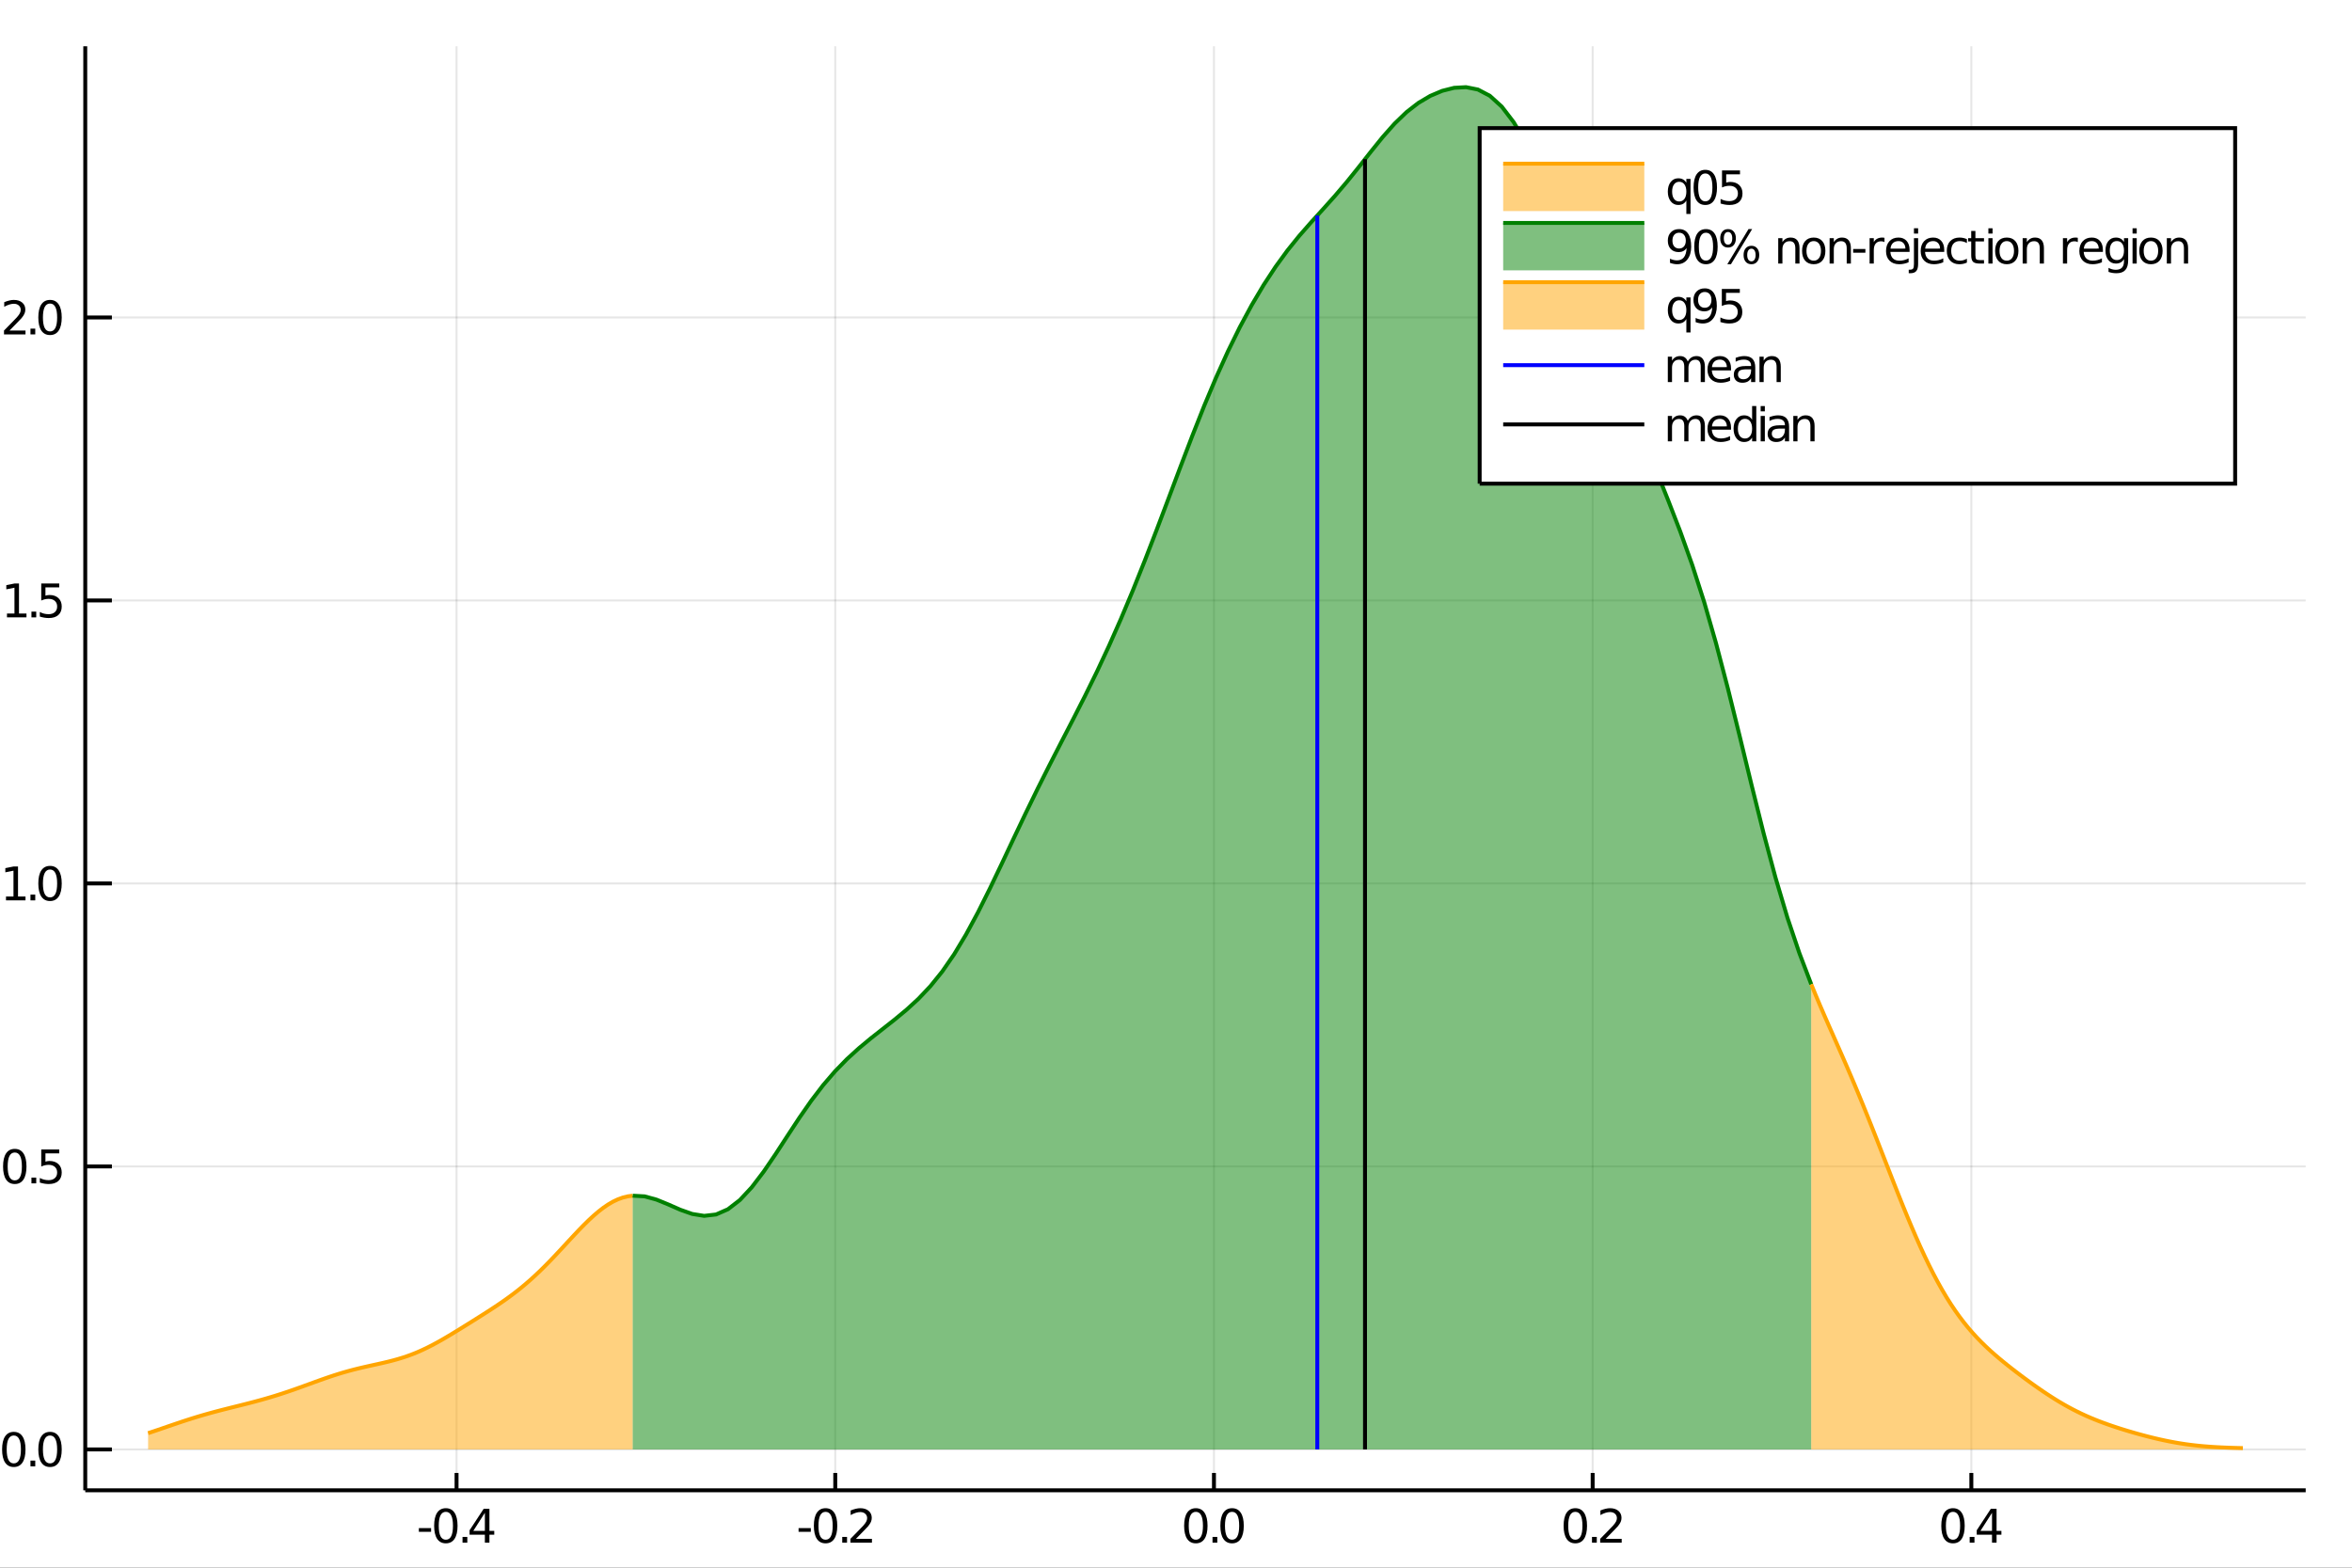 <?xml version="1.0" encoding="utf-8"?>
<svg xmlns="http://www.w3.org/2000/svg" xmlns:xlink="http://www.w3.org/1999/xlink" width="600" height="400" viewBox="0 0 2400 1600">
<rect x="0" y="0" width="2400" height="1600" fill="#333333" stroke="none"/>
<defs>
  <clipPath id="clip140">
    <rect x="0" y="0" width="2400" height="1600"/>
  </clipPath>
</defs>
<path clip-path="url(#clip140)" d="
M0 1600 L2400 1600 L2400 0 L0 0  Z
  " fill="#ffffff" fill-rule="evenodd" fill-opacity="1"/>
<defs>
  <clipPath id="clip141">
    <rect x="480" y="0" width="1681" height="1600"/>
  </clipPath>
</defs>
<path clip-path="url(#clip140)" d="
M86.992 1521.01 L2352.76 1521.01 L2352.76 47.244 L86.992 47.244  Z
  " fill="#ffffff" fill-rule="evenodd" fill-opacity="1"/>
<defs>
  <clipPath id="clip142">
    <rect x="86" y="47" width="2267" height="1475"/>
  </clipPath>
</defs>
<polyline clip-path="url(#clip142)" style="stroke:#000000; stroke-width:2; stroke-opacity:0.1; fill:none" points="
  465.874,1521.01 465.874,47.244 
  "/>
<polyline clip-path="url(#clip142)" style="stroke:#000000; stroke-width:2; stroke-opacity:0.1; fill:none" points="
  852.301,1521.01 852.301,47.244 
  "/>
<polyline clip-path="url(#clip142)" style="stroke:#000000; stroke-width:2; stroke-opacity:0.1; fill:none" points="
  1238.73,1521.01 1238.73,47.244 
  "/>
<polyline clip-path="url(#clip142)" style="stroke:#000000; stroke-width:2; stroke-opacity:0.1; fill:none" points="
  1625.16,1521.01 1625.16,47.244 
  "/>
<polyline clip-path="url(#clip142)" style="stroke:#000000; stroke-width:2; stroke-opacity:0.1; fill:none" points="
  2011.58,1521.01 2011.58,47.244 
  "/>
<polyline clip-path="url(#clip142)" style="stroke:#000000; stroke-width:2; stroke-opacity:0.1; fill:none" points="
  86.992,1479.3 2352.76,1479.3 
  "/>
<polyline clip-path="url(#clip142)" style="stroke:#000000; stroke-width:2; stroke-opacity:0.1; fill:none" points="
  86.992,1190.47 2352.76,1190.47 
  "/>
<polyline clip-path="url(#clip142)" style="stroke:#000000; stroke-width:2; stroke-opacity:0.1; fill:none" points="
  86.992,901.651 2352.76,901.651 
  "/>
<polyline clip-path="url(#clip142)" style="stroke:#000000; stroke-width:2; stroke-opacity:0.1; fill:none" points="
  86.992,612.828 2352.76,612.828 
  "/>
<polyline clip-path="url(#clip142)" style="stroke:#000000; stroke-width:2; stroke-opacity:0.1; fill:none" points="
  86.992,324.005 2352.76,324.005 
  "/>
<polyline clip-path="url(#clip140)" style="stroke:#000000; stroke-width:4; stroke-opacity:1; fill:none" points="
  86.992,1521.01 2352.76,1521.01 
  "/>
<polyline clip-path="url(#clip140)" style="stroke:#000000; stroke-width:4; stroke-opacity:1; fill:none" points="
  86.992,1521.01 86.992,47.244 
  "/>
<polyline clip-path="url(#clip140)" style="stroke:#000000; stroke-width:4; stroke-opacity:1; fill:none" points="
  465.874,1521.01 465.874,1503.32 
  "/>
<polyline clip-path="url(#clip140)" style="stroke:#000000; stroke-width:4; stroke-opacity:1; fill:none" points="
  852.301,1521.01 852.301,1503.32 
  "/>
<polyline clip-path="url(#clip140)" style="stroke:#000000; stroke-width:4; stroke-opacity:1; fill:none" points="
  1238.73,1521.01 1238.73,1503.32 
  "/>
<polyline clip-path="url(#clip140)" style="stroke:#000000; stroke-width:4; stroke-opacity:1; fill:none" points="
  1625.16,1521.01 1625.16,1503.32 
  "/>
<polyline clip-path="url(#clip140)" style="stroke:#000000; stroke-width:4; stroke-opacity:1; fill:none" points="
  2011.58,1521.01 2011.58,1503.32 
  "/>
<polyline clip-path="url(#clip140)" style="stroke:#000000; stroke-width:4; stroke-opacity:1; fill:none" points="
  86.992,1479.3 114.181,1479.3 
  "/>
<polyline clip-path="url(#clip140)" style="stroke:#000000; stroke-width:4; stroke-opacity:1; fill:none" points="
  86.992,1190.47 114.181,1190.47 
  "/>
<polyline clip-path="url(#clip140)" style="stroke:#000000; stroke-width:4; stroke-opacity:1; fill:none" points="
  86.992,901.651 114.181,901.651 
  "/>
<polyline clip-path="url(#clip140)" style="stroke:#000000; stroke-width:4; stroke-opacity:1; fill:none" points="
  86.992,612.828 114.181,612.828 
  "/>
<polyline clip-path="url(#clip140)" style="stroke:#000000; stroke-width:4; stroke-opacity:1; fill:none" points="
  86.992,324.005 114.181,324.005 
  "/>
<path clip-path="url(#clip140)" d="M 0 0 M427.402 1559.6 L439.878 1559.6 L439.878 1563.39 L427.402 1563.39 L427.402 1559.6 Z" fill="#000000" fill-rule="evenodd" fill-opacity="1" /><path clip-path="url(#clip140)" d="M 0 0 M454.948 1543 Q451.337 1543 449.508 1546.56 Q447.703 1550.11 447.703 1557.23 Q447.703 1564.34 449.508 1567.91 Q451.337 1571.45 454.948 1571.45 Q458.582 1571.45 460.388 1567.91 Q462.216 1564.34 462.216 1557.23 Q462.216 1550.11 460.388 1546.56 Q458.582 1543 454.948 1543 M454.948 1539.29 Q460.758 1539.29 463.814 1543.9 Q466.892 1548.48 466.892 1557.23 Q466.892 1565.96 463.814 1570.57 Q460.758 1575.15 454.948 1575.15 Q449.138 1575.15 446.059 1570.57 Q443.003 1565.96 443.003 1557.23 Q443.003 1548.48 446.059 1543.9 Q449.138 1539.29 454.948 1539.29 Z" fill="#000000" fill-rule="evenodd" fill-opacity="1" /><path clip-path="url(#clip140)" d="M 0 0 M471.962 1568.6 L476.846 1568.6 L476.846 1574.48 L471.962 1574.48 L471.962 1568.6 Z" fill="#000000" fill-rule="evenodd" fill-opacity="1" /><path clip-path="url(#clip140)" d="M 0 0 M494.762 1543.99 L482.957 1562.44 L494.762 1562.44 L494.762 1543.99 M493.536 1539.92 L499.415 1539.92 L499.415 1562.44 L504.346 1562.44 L504.346 1566.33 L499.415 1566.33 L499.415 1574.48 L494.762 1574.48 L494.762 1566.33 L479.161 1566.33 L479.161 1561.82 L493.536 1539.92 Z" fill="#000000" fill-rule="evenodd" fill-opacity="1" /><path clip-path="url(#clip140)" d="M 0 0 M814.871 1559.6 L827.348 1559.6 L827.348 1563.39 L814.871 1563.39 L814.871 1559.6 Z" fill="#000000" fill-rule="evenodd" fill-opacity="1" /><path clip-path="url(#clip140)" d="M 0 0 M842.417 1543 Q838.806 1543 836.977 1546.56 Q835.172 1550.11 835.172 1557.23 Q835.172 1564.34 836.977 1567.91 Q838.806 1571.45 842.417 1571.45 Q846.051 1571.45 847.857 1567.91 Q849.685 1564.34 849.685 1557.23 Q849.685 1550.11 847.857 1546.56 Q846.051 1543 842.417 1543 M842.417 1539.29 Q848.227 1539.29 851.283 1543.9 Q854.361 1548.48 854.361 1557.23 Q854.361 1565.96 851.283 1570.57 Q848.227 1575.15 842.417 1575.15 Q836.607 1575.15 833.528 1570.57 Q830.473 1565.96 830.473 1557.23 Q830.473 1548.48 833.528 1543.9 Q836.607 1539.29 842.417 1539.29 Z" fill="#000000" fill-rule="evenodd" fill-opacity="1" /><path clip-path="url(#clip140)" d="M 0 0 M859.431 1568.6 L864.315 1568.6 L864.315 1574.48 L859.431 1574.48 L859.431 1568.6 Z" fill="#000000" fill-rule="evenodd" fill-opacity="1" /><path clip-path="url(#clip140)" d="M 0 0 M873.412 1570.54 L889.731 1570.54 L889.731 1574.48 L867.787 1574.48 L867.787 1570.54 Q870.449 1567.79 875.032 1563.16 Q879.639 1558.51 880.819 1557.17 Q883.065 1554.64 883.944 1552.91 Q884.847 1551.15 884.847 1549.46 Q884.847 1546.7 882.903 1544.97 Q880.982 1543.23 877.88 1543.23 Q875.681 1543.23 873.227 1543.99 Q870.796 1544.76 868.019 1546.31 L868.019 1541.59 Q870.843 1540.45 873.296 1539.87 Q875.75 1539.29 877.787 1539.29 Q883.157 1539.29 886.352 1541.98 Q889.546 1544.67 889.546 1549.16 Q889.546 1551.29 888.736 1553.21 Q887.949 1555.1 885.843 1557.7 Q885.264 1558.37 882.162 1561.59 Q879.06 1564.78 873.412 1570.54 Z" fill="#000000" fill-rule="evenodd" fill-opacity="1" /><path clip-path="url(#clip140)" d="M 0 0 M1220.24 1543 Q1216.63 1543 1214.81 1546.56 Q1213 1550.11 1213 1557.23 Q1213 1564.34 1214.81 1567.91 Q1216.63 1571.45 1220.24 1571.45 Q1223.88 1571.45 1225.68 1567.91 Q1227.51 1564.34 1227.51 1557.23 Q1227.51 1550.11 1225.68 1546.56 Q1223.88 1543 1220.24 1543 M1220.24 1539.29 Q1226.05 1539.29 1229.11 1543.9 Q1232.19 1548.48 1232.19 1557.23 Q1232.19 1565.96 1229.11 1570.57 Q1226.05 1575.15 1220.24 1575.15 Q1214.43 1575.15 1211.36 1570.57 Q1208.3 1565.96 1208.3 1557.23 Q1208.3 1548.48 1211.36 1543.9 Q1214.43 1539.29 1220.24 1539.29 Z" fill="#000000" fill-rule="evenodd" fill-opacity="1" /><path clip-path="url(#clip140)" d="M 0 0 M1237.26 1568.6 L1242.14 1568.6 L1242.14 1574.48 L1237.26 1574.48 L1237.26 1568.6 Z" fill="#000000" fill-rule="evenodd" fill-opacity="1" /><path clip-path="url(#clip140)" d="M 0 0 M1257.21 1543 Q1253.6 1543 1251.77 1546.56 Q1249.97 1550.11 1249.97 1557.23 Q1249.97 1564.34 1251.77 1567.91 Q1253.6 1571.45 1257.21 1571.45 Q1260.85 1571.45 1262.65 1567.91 Q1264.48 1564.34 1264.48 1557.23 Q1264.48 1550.11 1262.65 1546.56 Q1260.85 1543 1257.21 1543 M1257.21 1539.29 Q1263.02 1539.29 1266.08 1543.9 Q1269.16 1548.48 1269.16 1557.23 Q1269.16 1565.96 1266.08 1570.57 Q1263.02 1575.15 1257.21 1575.15 Q1251.4 1575.15 1248.32 1570.57 Q1245.27 1565.96 1245.27 1557.23 Q1245.27 1548.48 1248.32 1543.9 Q1251.4 1539.29 1257.21 1539.29 Z" fill="#000000" fill-rule="evenodd" fill-opacity="1" /><path clip-path="url(#clip140)" d="M 0 0 M1607.47 1543 Q1603.86 1543 1602.03 1546.56 Q1600.23 1550.11 1600.23 1557.23 Q1600.23 1564.34 1602.03 1567.91 Q1603.86 1571.45 1607.47 1571.45 Q1611.11 1571.45 1612.91 1567.91 Q1614.74 1564.34 1614.74 1557.23 Q1614.74 1550.11 1612.91 1546.56 Q1611.11 1543 1607.47 1543 M1607.47 1539.29 Q1613.28 1539.29 1616.34 1543.9 Q1619.42 1548.48 1619.42 1557.23 Q1619.42 1565.96 1616.34 1570.57 Q1613.28 1575.15 1607.47 1575.15 Q1601.66 1575.15 1598.58 1570.57 Q1595.53 1565.96 1595.53 1557.23 Q1595.53 1548.48 1598.58 1543.9 Q1601.66 1539.29 1607.47 1539.29 Z" fill="#000000" fill-rule="evenodd" fill-opacity="1" /><path clip-path="url(#clip140)" d="M 0 0 M1624.48 1568.6 L1629.37 1568.6 L1629.37 1574.48 L1624.48 1574.48 L1624.48 1568.6 Z" fill="#000000" fill-rule="evenodd" fill-opacity="1" /><path clip-path="url(#clip140)" d="M 0 0 M1638.47 1570.54 L1654.79 1570.54 L1654.79 1574.48 L1632.84 1574.48 L1632.84 1570.54 Q1635.5 1567.79 1640.09 1563.16 Q1644.69 1558.51 1645.87 1557.17 Q1648.12 1554.64 1649 1552.91 Q1649.9 1551.15 1649.9 1549.46 Q1649.9 1546.7 1647.96 1544.97 Q1646.04 1543.23 1642.93 1543.23 Q1640.73 1543.23 1638.28 1543.99 Q1635.85 1544.76 1633.07 1546.31 L1633.07 1541.59 Q1635.9 1540.45 1638.35 1539.87 Q1640.8 1539.29 1642.84 1539.29 Q1648.21 1539.29 1651.41 1541.98 Q1654.6 1544.67 1654.6 1549.16 Q1654.6 1551.29 1653.79 1553.21 Q1653 1555.1 1650.9 1557.7 Q1650.32 1558.37 1647.22 1561.59 Q1644.11 1564.78 1638.47 1570.54 Z" fill="#000000" fill-rule="evenodd" fill-opacity="1" /><path clip-path="url(#clip140)" d="M 0 0 M1992.86 1543 Q1989.25 1543 1987.42 1546.56 Q1985.61 1550.11 1985.61 1557.23 Q1985.61 1564.34 1987.42 1567.91 Q1989.25 1571.45 1992.86 1571.45 Q1996.49 1571.45 1998.3 1567.91 Q2000.13 1564.34 2000.13 1557.23 Q2000.13 1550.11 1998.3 1546.56 Q1996.49 1543 1992.86 1543 M1992.86 1539.29 Q1998.67 1539.29 2001.72 1543.9 Q2004.8 1548.48 2004.8 1557.23 Q2004.8 1565.96 2001.72 1570.57 Q1998.67 1575.15 1992.86 1575.15 Q1987.05 1575.15 1983.97 1570.57 Q1980.91 1565.96 1980.91 1557.23 Q1980.91 1548.48 1983.97 1543.9 Q1987.05 1539.29 1992.86 1539.29 Z" fill="#000000" fill-rule="evenodd" fill-opacity="1" /><path clip-path="url(#clip140)" d="M 0 0 M2009.87 1568.6 L2014.75 1568.6 L2014.75 1574.48 L2009.87 1574.48 L2009.87 1568.6 Z" fill="#000000" fill-rule="evenodd" fill-opacity="1" /><path clip-path="url(#clip140)" d="M 0 0 M2032.67 1543.99 L2020.87 1562.44 L2032.67 1562.44 L2032.67 1543.99 M2031.44 1539.92 L2037.32 1539.92 L2037.32 1562.44 L2042.25 1562.44 L2042.25 1566.33 L2037.32 1566.33 L2037.32 1574.48 L2032.67 1574.48 L2032.67 1566.33 L2017.07 1566.33 L2017.07 1561.82 L2031.44 1539.92 Z" fill="#000000" fill-rule="evenodd" fill-opacity="1" /><path clip-path="url(#clip140)" d="M 0 0 M14.08 1465.1 Q10.469 1465.1 8.641 1468.66 Q6.835 1472.2 6.835 1479.33 Q6.835 1486.44 8.641 1490 Q10.469 1493.55 14.08 1493.55 Q17.715 1493.55 19.52 1490 Q21.349 1486.44 21.349 1479.33 Q21.349 1472.2 19.52 1468.66 Q17.715 1465.1 14.08 1465.1 M14.08 1461.39 Q19.89 1461.39 22.946 1466 Q26.025 1470.58 26.025 1479.33 Q26.025 1488.06 22.946 1492.67 Q19.89 1497.25 14.08 1497.25 Q8.27 1497.25 5.192 1492.67 Q2.136 1488.06 2.136 1479.33 Q2.136 1470.58 5.192 1466 Q8.27 1461.39 14.08 1461.39 Z" fill="#000000" fill-rule="evenodd" fill-opacity="1" /><path clip-path="url(#clip140)" d="M 0 0 M31.094 1490.7 L35.978 1490.7 L35.978 1496.58 L31.094 1496.58 L31.094 1490.7 Z" fill="#000000" fill-rule="evenodd" fill-opacity="1" /><path clip-path="url(#clip140)" d="M 0 0 M51.048 1465.1 Q47.437 1465.1 45.608 1468.66 Q43.802 1472.2 43.802 1479.33 Q43.802 1486.44 45.608 1490 Q47.437 1493.55 51.048 1493.55 Q54.682 1493.55 56.487 1490 Q58.316 1486.44 58.316 1479.33 Q58.316 1472.2 56.487 1468.66 Q54.682 1465.1 51.048 1465.1 M51.048 1461.39 Q56.858 1461.39 59.913 1466 Q62.992 1470.58 62.992 1479.33 Q62.992 1488.06 59.913 1492.67 Q56.858 1497.25 51.048 1497.25 Q45.238 1497.25 42.159 1492.67 Q39.103 1488.06 39.103 1479.33 Q39.103 1470.58 42.159 1466 Q45.238 1461.39 51.048 1461.39 Z" fill="#000000" fill-rule="evenodd" fill-opacity="1" /><path clip-path="url(#clip140)" d="M 0 0 M15.076 1176.27 Q11.465 1176.27 9.636 1179.84 Q7.83 1183.38 7.83 1190.51 Q7.83 1197.62 9.636 1201.18 Q11.465 1204.72 15.076 1204.72 Q18.71 1204.72 20.515 1201.18 Q22.344 1197.62 22.344 1190.51 Q22.344 1183.38 20.515 1179.84 Q18.71 1176.27 15.076 1176.27 M15.076 1172.57 Q20.886 1172.57 23.941 1177.18 Q27.02 1181.76 27.02 1190.51 Q27.02 1199.24 23.941 1203.84 Q20.886 1208.43 15.076 1208.43 Q9.266 1208.43 6.187 1203.84 Q3.131 1199.24 3.131 1190.51 Q3.131 1181.76 6.187 1177.18 Q9.266 1172.57 15.076 1172.57 Z" fill="#000000" fill-rule="evenodd" fill-opacity="1" /><path clip-path="url(#clip140)" d="M 0 0 M32.09 1201.87 L36.974 1201.87 L36.974 1207.75 L32.09 1207.75 L32.09 1201.87 Z" fill="#000000" fill-rule="evenodd" fill-opacity="1" /><path clip-path="url(#clip140)" d="M 0 0 M42.09 1173.19 L60.446 1173.19 L60.446 1177.13 L46.372 1177.13 L46.372 1185.6 Q47.39 1185.25 48.409 1185.09 Q49.427 1184.91 50.446 1184.91 Q56.233 1184.91 59.612 1188.08 Q62.992 1191.25 62.992 1196.67 Q62.992 1202.25 59.52 1205.35 Q56.048 1208.43 49.728 1208.43 Q47.552 1208.43 45.284 1208.06 Q43.038 1207.68 40.631 1206.94 L40.631 1202.25 Q42.715 1203.38 44.937 1203.93 Q47.159 1204.49 49.636 1204.49 Q53.64 1204.49 55.978 1202.38 Q58.316 1200.28 58.316 1196.67 Q58.316 1193.06 55.978 1190.95 Q53.64 1188.84 49.636 1188.84 Q47.761 1188.84 45.886 1189.26 Q44.034 1189.68 42.09 1190.56 L42.09 1173.19 Z" fill="#000000" fill-rule="evenodd" fill-opacity="1" /><path clip-path="url(#clip140)" d="M 0 0 M6.117 914.996 L13.756 914.996 L13.756 888.63 L5.446 890.297 L5.446 886.038 L13.71 884.371 L18.386 884.371 L18.386 914.996 L26.025 914.996 L26.025 918.931 L6.117 918.931 L6.117 914.996 Z" fill="#000000" fill-rule="evenodd" fill-opacity="1" /><path clip-path="url(#clip140)" d="M 0 0 M31.094 913.052 L35.978 913.052 L35.978 918.931 L31.094 918.931 L31.094 913.052 Z" fill="#000000" fill-rule="evenodd" fill-opacity="1" /><path clip-path="url(#clip140)" d="M 0 0 M51.048 887.45 Q47.437 887.45 45.608 891.015 Q43.802 894.556 43.802 901.686 Q43.802 908.792 45.608 912.357 Q47.437 915.899 51.048 915.899 Q54.682 915.899 56.487 912.357 Q58.316 908.792 58.316 901.686 Q58.316 894.556 56.487 891.015 Q54.682 887.45 51.048 887.45 M51.048 883.746 Q56.858 883.746 59.913 888.353 Q62.992 892.936 62.992 901.686 Q62.992 910.413 59.913 915.019 Q56.858 919.603 51.048 919.603 Q45.238 919.603 42.159 915.019 Q39.103 910.413 39.103 901.686 Q39.103 892.936 42.159 888.353 Q45.238 883.746 51.048 883.746 Z" fill="#000000" fill-rule="evenodd" fill-opacity="1" /><path clip-path="url(#clip140)" d="M 0 0 M7.113 626.173 L14.752 626.173 L14.752 599.807 L6.441 601.474 L6.441 597.215 L14.705 595.548 L19.381 595.548 L19.381 626.173 L27.02 626.173 L27.02 630.108 L7.113 630.108 L7.113 626.173 Z" fill="#000000" fill-rule="evenodd" fill-opacity="1" /><path clip-path="url(#clip140)" d="M 0 0 M32.09 624.228 L36.974 624.228 L36.974 630.108 L32.09 630.108 L32.09 624.228 Z" fill="#000000" fill-rule="evenodd" fill-opacity="1" /><path clip-path="url(#clip140)" d="M 0 0 M42.09 595.548 L60.446 595.548 L60.446 599.483 L46.372 599.483 L46.372 607.955 Q47.39 607.608 48.409 607.446 Q49.427 607.261 50.446 607.261 Q56.233 607.261 59.612 610.432 Q62.992 613.603 62.992 619.02 Q62.992 624.599 59.52 627.701 Q56.048 630.779 49.728 630.779 Q47.552 630.779 45.284 630.409 Q43.038 630.039 40.631 629.298 L40.631 624.599 Q42.715 625.733 44.937 626.289 Q47.159 626.844 49.636 626.844 Q53.64 626.844 55.978 624.738 Q58.316 622.631 58.316 619.02 Q58.316 615.409 55.978 613.303 Q53.64 611.196 49.636 611.196 Q47.761 611.196 45.886 611.613 Q44.034 612.029 42.09 612.909 L42.09 595.548 Z" fill="#000000" fill-rule="evenodd" fill-opacity="1" /><path clip-path="url(#clip140)" d="M 0 0 M9.705 337.35 L26.025 337.35 L26.025 341.285 L4.08 341.285 L4.08 337.35 Q6.742 334.595 11.326 329.965 Q15.932 325.313 17.113 323.97 Q19.358 321.447 20.238 319.711 Q21.14 317.952 21.14 316.262 Q21.14 313.507 19.196 311.771 Q17.275 310.035 14.173 310.035 Q11.974 310.035 9.52 310.799 Q7.09 311.563 4.312 313.114 L4.312 308.391 Q7.136 307.257 9.59 306.679 Q12.043 306.1 14.08 306.1 Q19.451 306.1 22.645 308.785 Q25.84 311.47 25.84 315.961 Q25.84 318.091 25.029 320.012 Q24.242 321.91 22.136 324.503 Q21.557 325.174 18.455 328.391 Q15.354 331.586 9.705 337.35 Z" fill="#000000" fill-rule="evenodd" fill-opacity="1" /><path clip-path="url(#clip140)" d="M 0 0 M31.094 335.405 L35.978 335.405 L35.978 341.285 L31.094 341.285 L31.094 335.405 Z" fill="#000000" fill-rule="evenodd" fill-opacity="1" /><path clip-path="url(#clip140)" d="M 0 0 M51.048 309.804 Q47.437 309.804 45.608 313.368 Q43.802 316.91 43.802 324.04 Q43.802 331.146 45.608 334.711 Q47.437 338.252 51.048 338.252 Q54.682 338.252 56.487 334.711 Q58.316 331.146 58.316 324.04 Q58.316 316.91 56.487 313.368 Q54.682 309.804 51.048 309.804 M51.048 306.1 Q56.858 306.1 59.913 310.706 Q62.992 315.29 62.992 324.04 Q62.992 332.766 59.913 337.373 Q56.858 341.956 51.048 341.956 Q45.238 341.956 42.159 337.373 Q39.103 332.766 39.103 324.04 Q39.103 315.29 42.159 310.706 Q45.238 306.1 51.048 306.1 Z" fill="#000000" fill-rule="evenodd" fill-opacity="1" /><path clip-path="url(#clip142)" d="
M151.118 1462.69 L156.113 1461.04 L161.108 1459.36 L166.103 1457.64 L171.098 1455.92 L176.093 1454.21 L181.088 1452.51 L186.083 1450.83 L191.078 1449.2 L196.074 1447.61 
  L201.069 1446.07 L206.064 1444.58 L211.059 1443.15 L216.054 1441.76 L221.049 1440.42 L226.044 1439.12 L231.039 1437.85 L236.035 1436.59 L241.03 1435.35 L246.025 1434.1 
  L251.02 1432.84 L256.015 1431.56 L261.01 1430.24 L266.005 1428.88 L271 1427.47 L275.995 1426.01 L280.991 1424.49 L285.986 1422.91 L290.981 1421.27 L295.976 1419.58 
  L300.971 1417.84 L305.966 1416.06 L310.961 1414.25 L315.956 1412.43 L320.952 1410.61 L325.947 1408.81 L330.942 1407.04 L335.937 1405.32 L340.932 1403.66 L345.927 1402.08 
  L350.922 1400.58 L355.917 1399.17 L360.912 1397.84 L365.908 1396.6 L370.903 1395.42 L375.898 1394.29 L380.893 1393.19 L385.888 1392.09 L390.883 1390.96 L395.878 1389.78 
  L400.873 1388.51 L405.869 1387.13 L410.864 1385.61 L415.859 1383.94 L420.854 1382.09 L425.849 1380.07 L430.844 1377.86 L435.839 1375.49 L440.834 1372.95 L445.829 1370.27 
  L450.825 1367.47 L455.82 1364.56 L460.815 1361.58 L465.81 1358.54 L470.805 1355.47 L475.8 1352.36 L480.795 1349.25 L485.79 1346.11 L490.786 1342.96 L495.781 1339.78 
  L500.776 1336.56 L505.771 1333.28 L510.766 1329.91 L515.761 1326.43 L520.756 1322.82 L525.751 1319.05 L530.747 1315.12 L535.742 1310.99 L540.737 1306.67 L545.732 1302.14 
  L550.727 1297.42 L555.722 1292.51 L560.717 1287.44 L565.712 1282.22 L570.707 1276.89 L575.703 1271.5 L580.698 1266.09 L585.693 1260.72 L590.688 1255.43 L595.683 1250.31 
  L600.678 1245.4 L605.673 1240.78 L610.668 1236.51 L615.664 1232.64 L620.659 1229.24 L625.654 1226.34 L630.649 1223.99 L635.644 1222.2 L640.639 1220.98 L645.634 1220.34 
  L645.634 1479.3 L640.639 1479.3 L635.644 1479.3 L630.649 1479.3 L625.654 1479.3 L620.659 1479.3 L615.664 1479.3 L610.668 1479.3 L605.673 1479.3 L600.678 1479.3 
  L595.683 1479.3 L590.688 1479.3 L585.693 1479.3 L580.698 1479.3 L575.703 1479.3 L570.707 1479.3 L565.712 1479.3 L560.717 1479.3 L555.722 1479.3 L550.727 1479.3 
  L545.732 1479.3 L540.737 1479.3 L535.742 1479.3 L530.747 1479.3 L525.751 1479.3 L520.756 1479.3 L515.761 1479.3 L510.766 1479.3 L505.771 1479.3 L500.776 1479.3 
  L495.781 1479.3 L490.786 1479.3 L485.79 1479.3 L480.795 1479.3 L475.8 1479.3 L470.805 1479.3 L465.81 1479.3 L460.815 1479.3 L455.82 1479.3 L450.825 1479.3 
  L445.829 1479.3 L440.834 1479.3 L435.839 1479.3 L430.844 1479.3 L425.849 1479.3 L420.854 1479.3 L415.859 1479.3 L410.864 1479.3 L405.869 1479.3 L400.873 1479.3 
  L395.878 1479.3 L390.883 1479.3 L385.888 1479.3 L380.893 1479.3 L375.898 1479.3 L370.903 1479.3 L365.908 1479.3 L360.912 1479.3 L355.917 1479.3 L350.922 1479.3 
  L345.927 1479.3 L340.932 1479.3 L335.937 1479.3 L330.942 1479.3 L325.947 1479.3 L320.952 1479.3 L315.956 1479.3 L310.961 1479.3 L305.966 1479.3 L300.971 1479.3 
  L295.976 1479.3 L290.981 1479.3 L285.986 1479.3 L280.991 1479.3 L275.995 1479.3 L271 1479.3 L266.005 1479.3 L261.01 1479.3 L256.015 1479.3 L251.02 1479.3 
  L246.025 1479.3 L241.03 1479.3 L236.035 1479.3 L231.039 1479.3 L226.044 1479.3 L221.049 1479.3 L216.054 1479.3 L211.059 1479.3 L206.064 1479.3 L201.069 1479.3 
  L196.074 1479.3 L191.078 1479.3 L186.083 1479.3 L181.088 1479.3 L176.093 1479.3 L171.098 1479.3 L166.103 1479.3 L161.108 1479.3 L156.113 1479.3 L151.118 1479.3 
   Z
  " fill="#ffa500" fill-rule="evenodd" fill-opacity="0.5"/>
<polyline clip-path="url(#clip142)" style="stroke:#ffa500; stroke-width:4; stroke-opacity:1; fill:none" points="
  151.118,1462.69 156.113,1461.04 161.108,1459.36 166.103,1457.64 171.098,1455.92 176.093,1454.21 181.088,1452.51 186.083,1450.83 191.078,1449.2 196.074,1447.61 
  201.069,1446.07 206.064,1444.58 211.059,1443.15 216.054,1441.76 221.049,1440.42 226.044,1439.12 231.039,1437.85 236.035,1436.59 241.03,1435.35 246.025,1434.1 
  251.02,1432.84 256.015,1431.56 261.01,1430.24 266.005,1428.88 271,1427.47 275.995,1426.01 280.991,1424.49 285.986,1422.91 290.981,1421.27 295.976,1419.58 
  300.971,1417.84 305.966,1416.06 310.961,1414.25 315.956,1412.43 320.952,1410.61 325.947,1408.81 330.942,1407.04 335.937,1405.32 340.932,1403.66 345.927,1402.08 
  350.922,1400.58 355.917,1399.17 360.912,1397.84 365.908,1396.6 370.903,1395.42 375.898,1394.29 380.893,1393.19 385.888,1392.09 390.883,1390.96 395.878,1389.78 
  400.873,1388.51 405.869,1387.13 410.864,1385.61 415.859,1383.94 420.854,1382.09 425.849,1380.07 430.844,1377.86 435.839,1375.49 440.834,1372.95 445.829,1370.27 
  450.825,1367.47 455.82,1364.56 460.815,1361.58 465.81,1358.54 470.805,1355.47 475.8,1352.36 480.795,1349.25 485.79,1346.11 490.786,1342.96 495.781,1339.78 
  500.776,1336.56 505.771,1333.28 510.766,1329.91 515.761,1326.43 520.756,1322.82 525.751,1319.05 530.747,1315.12 535.742,1310.99 540.737,1306.67 545.732,1302.14 
  550.727,1297.42 555.722,1292.51 560.717,1287.44 565.712,1282.22 570.707,1276.89 575.703,1271.5 580.698,1266.09 585.693,1260.72 590.688,1255.43 595.683,1250.31 
  600.678,1245.4 605.673,1240.78 610.668,1236.51 615.664,1232.64 620.659,1229.24 625.654,1226.34 630.649,1223.99 635.644,1222.2 640.639,1220.98 645.634,1220.34 
  
  "/>
<path clip-path="url(#clip142)" d="
M645.634 1220.34 L657.782 1221.02 L669.929 1224.36 L682.077 1229.34 L694.224 1234.68 L706.372 1238.97 L718.519 1240.92 L730.666 1239.51 L742.814 1234.17 L754.961 1224.78 
  L767.109 1211.74 L779.256 1195.8 L791.404 1177.95 L803.551 1159.29 L815.699 1140.81 L827.846 1123.36 L839.994 1107.46 L852.141 1093.33 L864.289 1080.88 L876.436 1069.83 
  L888.584 1059.75 L900.731 1050.18 L912.878 1040.62 L925.026 1030.56 L937.173 1019.42 L949.321 1006.6 L961.468 991.562 L973.616 973.963 L985.763 953.754 L997.911 931.213 
  L1010.06 906.89 L1022.21 881.492 L1034.35 855.734 L1046.5 830.215 L1058.65 805.311 L1070.8 781.122 L1082.94 757.474 L1095.09 733.971 L1107.24 710.103 L1119.39 685.368 
  L1131.53 659.377 L1143.68 631.915 L1155.83 602.948 L1167.98 572.608 L1180.12 541.166 L1192.27 509.035 L1204.42 476.758 L1216.57 444.978 L1228.71 414.351 L1240.86 385.427 
  L1253.01 358.557 L1265.15 333.867 L1277.3 311.32 L1289.45 290.821 L1301.6 272.284 L1313.74 255.606 L1325.89 240.559 L1338.04 226.693 L1350.19 213.339 L1362.33 199.773 
  L1374.48 185.48 L1386.63 170.381 L1398.78 154.911 L1410.92 139.876 L1423.07 126.165 L1435.22 114.452 L1447.37 105.027 L1459.51 97.837 L1471.66 92.708 L1483.81 89.631 
  L1495.96 88.954 L1508.1 91.384 L1520.25 97.772 L1532.4 108.8 L1544.55 124.689 L1556.69 145.106 L1568.84 169.274 L1580.99 196.249 L1593.14 225.211 L1605.28 255.619 
  L1617.43 287.186 L1629.58 319.698 L1641.73 352.816 L1653.87 386.001 L1666.02 418.622 L1678.17 450.232 L1690.32 480.873 L1702.46 511.243 L1714.61 542.623 L1726.76 576.544 
  L1738.91 614.306 L1751.05 656.524 L1763.2 702.851 L1775.35 751.991 L1787.5 801.965 L1799.64 850.574 L1811.79 895.899 L1823.94 936.722 L1836.09 972.75 L1848.23 1004.6 
  L1848.23 1479.3 L1836.09 1479.3 L1823.94 1479.3 L1811.79 1479.3 L1799.64 1479.3 L1787.5 1479.3 L1775.35 1479.3 L1763.2 1479.3 L1751.05 1479.3 L1738.91 1479.3 
  L1726.76 1479.3 L1714.61 1479.3 L1702.46 1479.3 L1690.32 1479.3 L1678.17 1479.3 L1666.02 1479.3 L1653.87 1479.3 L1641.73 1479.3 L1629.58 1479.3 L1617.43 1479.3 
  L1605.28 1479.3 L1593.14 1479.3 L1580.99 1479.3 L1568.84 1479.3 L1556.69 1479.3 L1544.55 1479.3 L1532.4 1479.3 L1520.25 1479.3 L1508.1 1479.3 L1495.96 1479.3 
  L1483.81 1479.3 L1471.66 1479.3 L1459.51 1479.3 L1447.37 1479.3 L1435.22 1479.3 L1423.07 1479.3 L1410.92 1479.3 L1398.78 1479.3 L1386.63 1479.3 L1374.48 1479.3 
  L1362.33 1479.3 L1350.19 1479.3 L1338.04 1479.3 L1325.89 1479.3 L1313.74 1479.3 L1301.6 1479.3 L1289.45 1479.3 L1277.3 1479.3 L1265.15 1479.3 L1253.01 1479.3 
  L1240.86 1479.3 L1228.71 1479.3 L1216.57 1479.3 L1204.42 1479.3 L1192.27 1479.3 L1180.12 1479.3 L1167.98 1479.3 L1155.83 1479.3 L1143.68 1479.3 L1131.53 1479.3 
  L1119.39 1479.3 L1107.24 1479.3 L1095.09 1479.3 L1082.94 1479.3 L1070.8 1479.3 L1058.65 1479.3 L1046.5 1479.3 L1034.35 1479.3 L1022.21 1479.3 L1010.06 1479.3 
  L997.911 1479.3 L985.763 1479.3 L973.616 1479.3 L961.468 1479.3 L949.321 1479.3 L937.173 1479.3 L925.026 1479.3 L912.878 1479.3 L900.731 1479.3 L888.584 1479.3 
  L876.436 1479.3 L864.289 1479.3 L852.141 1479.3 L839.994 1479.3 L827.846 1479.3 L815.699 1479.3 L803.551 1479.3 L791.404 1479.3 L779.256 1479.3 L767.109 1479.3 
  L754.961 1479.3 L742.814 1479.3 L730.666 1479.3 L718.519 1479.3 L706.372 1479.3 L694.224 1479.3 L682.077 1479.3 L669.929 1479.3 L657.782 1479.3 L645.634 1479.3 
   Z
  " fill="#008000" fill-rule="evenodd" fill-opacity="0.5"/>
<polyline clip-path="url(#clip142)" style="stroke:#008000; stroke-width:4; stroke-opacity:1; fill:none" points="
  645.634,1220.34 657.782,1221.02 669.929,1224.36 682.077,1229.34 694.224,1234.68 706.372,1238.97 718.519,1240.92 730.666,1239.51 742.814,1234.17 754.961,1224.78 
  767.109,1211.74 779.256,1195.8 791.404,1177.95 803.551,1159.29 815.699,1140.81 827.846,1123.36 839.994,1107.46 852.141,1093.33 864.289,1080.88 876.436,1069.83 
  888.584,1059.75 900.731,1050.18 912.878,1040.62 925.026,1030.56 937.173,1019.42 949.321,1006.6 961.468,991.562 973.616,973.963 985.763,953.754 997.911,931.213 
  1010.06,906.89 1022.21,881.492 1034.35,855.734 1046.5,830.215 1058.65,805.311 1070.8,781.122 1082.94,757.474 1095.09,733.971 1107.24,710.103 1119.39,685.368 
  1131.53,659.377 1143.68,631.915 1155.83,602.948 1167.98,572.608 1180.12,541.166 1192.27,509.035 1204.42,476.758 1216.57,444.978 1228.71,414.351 1240.86,385.427 
  1253.01,358.557 1265.15,333.867 1277.3,311.32 1289.45,290.821 1301.6,272.284 1313.74,255.606 1325.89,240.559 1338.04,226.693 1350.19,213.339 1362.33,199.773 
  1374.48,185.48 1386.63,170.381 1398.78,154.911 1410.92,139.876 1423.07,126.165 1435.22,114.452 1447.37,105.027 1459.51,97.837 1471.66,92.708 1483.81,89.631 
  1495.96,88.954 1508.1,91.384 1520.25,97.772 1532.4,108.8 1544.55,124.689 1556.69,145.106 1568.84,169.274 1580.99,196.249 1593.14,225.211 1605.28,255.619 
  1617.43,287.186 1629.58,319.698 1641.73,352.816 1653.87,386.001 1666.02,418.622 1678.17,450.232 1690.32,480.873 1702.46,511.243 1714.61,542.623 1726.76,576.544 
  1738.91,614.306 1751.05,656.524 1763.2,702.851 1775.35,751.991 1787.5,801.965 1799.64,850.574 1811.79,895.899 1823.94,936.722 1836.09,972.75 1848.23,1004.6 
  
  "/>
<path clip-path="url(#clip142)" d="
M1848.23 1004.6 L1852.68 1015.46 L1857.13 1026.01 L1861.58 1036.32 L1866.03 1046.47 L1870.48 1056.54 L1874.92 1066.6 L1879.37 1076.7 L1883.82 1086.89 L1888.27 1097.21 
  L1892.72 1107.7 L1897.17 1118.35 L1901.61 1129.19 L1906.06 1140.19 L1910.51 1151.34 L1914.96 1162.61 L1919.41 1173.97 L1923.86 1185.37 L1928.31 1196.76 L1932.75 1208.1 
  L1937.2 1219.34 L1941.65 1230.43 L1946.1 1241.31 L1950.55 1251.93 L1955 1262.27 L1959.44 1272.27 L1963.89 1281.9 L1968.34 1291.14 L1972.79 1299.97 L1977.24 1308.36 
  L1981.69 1316.31 L1986.14 1323.83 L1990.58 1330.9 L1995.03 1337.55 L1999.48 1343.8 L2003.93 1349.65 L2008.38 1355.15 L2012.83 1360.3 L2017.27 1365.16 L2021.72 1369.74 
  L2026.17 1374.09 L2030.62 1378.23 L2035.07 1382.19 L2039.52 1386.01 L2043.97 1389.7 L2048.41 1393.29 L2052.86 1396.8 L2057.31 1400.23 L2061.76 1403.6 L2066.21 1406.92 
  L2070.66 1410.17 L2075.1 1413.37 L2079.55 1416.51 L2084 1419.57 L2088.45 1422.56 L2092.9 1425.46 L2097.35 1428.27 L2101.8 1430.98 L2106.24 1433.58 L2110.69 1436.07 
  L2115.14 1438.45 L2119.59 1440.71 L2124.04 1442.87 L2128.49 1444.92 L2132.93 1446.86 L2137.38 1448.71 L2141.83 1450.47 L2146.28 1452.15 L2150.73 1453.76 L2155.18 1455.3 
  L2159.63 1456.78 L2164.07 1458.22 L2168.52 1459.6 L2172.97 1460.94 L2177.42 1462.24 L2181.87 1463.5 L2186.32 1464.71 L2190.76 1465.89 L2195.21 1467.01 L2199.66 1468.09 
  L2204.11 1469.12 L2208.56 1470.09 L2213.01 1471 L2217.46 1471.85 L2221.9 1472.64 L2226.35 1473.37 L2230.8 1474.03 L2235.25 1474.62 L2239.7 1475.15 L2244.15 1475.63 
  L2248.59 1476.04 L2253.04 1476.4 L2257.49 1476.72 L2261.94 1476.99 L2266.39 1477.22 L2270.84 1477.41 L2275.29 1477.58 L2279.73 1477.72 L2284.18 1477.84 L2288.63 1477.95 
  L2288.63 1479.3 L2284.18 1479.3 L2279.73 1479.3 L2275.29 1479.3 L2270.84 1479.3 L2266.39 1479.3 L2261.94 1479.3 L2257.49 1479.3 L2253.04 1479.3 L2248.59 1479.3 
  L2244.15 1479.3 L2239.7 1479.3 L2235.25 1479.3 L2230.8 1479.3 L2226.35 1479.3 L2221.9 1479.3 L2217.46 1479.3 L2213.01 1479.3 L2208.56 1479.3 L2204.11 1479.3 
  L2199.66 1479.3 L2195.21 1479.3 L2190.76 1479.3 L2186.32 1479.3 L2181.87 1479.3 L2177.42 1479.3 L2172.97 1479.3 L2168.52 1479.3 L2164.07 1479.3 L2159.63 1479.3 
  L2155.18 1479.3 L2150.73 1479.3 L2146.28 1479.3 L2141.83 1479.3 L2137.38 1479.3 L2132.93 1479.3 L2128.49 1479.3 L2124.04 1479.3 L2119.59 1479.3 L2115.14 1479.3 
  L2110.69 1479.3 L2106.24 1479.3 L2101.8 1479.3 L2097.35 1479.3 L2092.9 1479.3 L2088.45 1479.3 L2084 1479.3 L2079.55 1479.3 L2075.1 1479.3 L2070.66 1479.3 
  L2066.21 1479.3 L2061.76 1479.3 L2057.31 1479.3 L2052.86 1479.3 L2048.41 1479.3 L2043.97 1479.3 L2039.52 1479.3 L2035.07 1479.3 L2030.62 1479.3 L2026.17 1479.3 
  L2021.72 1479.3 L2017.27 1479.3 L2012.83 1479.3 L2008.38 1479.3 L2003.93 1479.3 L1999.48 1479.3 L1995.03 1479.3 L1990.58 1479.3 L1986.14 1479.3 L1981.69 1479.3 
  L1977.24 1479.3 L1972.79 1479.3 L1968.34 1479.3 L1963.89 1479.3 L1959.44 1479.3 L1955 1479.3 L1950.55 1479.3 L1946.1 1479.3 L1941.65 1479.3 L1937.2 1479.3 
  L1932.75 1479.3 L1928.31 1479.3 L1923.86 1479.3 L1919.41 1479.3 L1914.96 1479.3 L1910.51 1479.3 L1906.06 1479.3 L1901.61 1479.3 L1897.17 1479.3 L1892.72 1479.3 
  L1888.27 1479.3 L1883.82 1479.3 L1879.37 1479.3 L1874.92 1479.3 L1870.48 1479.3 L1866.03 1479.3 L1861.58 1479.3 L1857.13 1479.3 L1852.68 1479.3 L1848.23 1479.3 
   Z
  " fill="#ffa500" fill-rule="evenodd" fill-opacity="0.5"/>
<polyline clip-path="url(#clip142)" style="stroke:#ffa500; stroke-width:4; stroke-opacity:1; fill:none" points="
  1848.23,1004.6 1852.68,1015.46 1857.13,1026.01 1861.58,1036.32 1866.03,1046.47 1870.48,1056.54 1874.92,1066.6 1879.37,1076.7 1883.82,1086.89 1888.27,1097.21 
  1892.72,1107.7 1897.17,1118.35 1901.61,1129.19 1906.06,1140.19 1910.51,1151.34 1914.96,1162.61 1919.41,1173.97 1923.86,1185.37 1928.31,1196.76 1932.75,1208.1 
  1937.2,1219.34 1941.65,1230.43 1946.1,1241.31 1950.55,1251.93 1955,1262.27 1959.44,1272.27 1963.89,1281.9 1968.34,1291.14 1972.79,1299.97 1977.24,1308.36 
  1981.69,1316.31 1986.14,1323.83 1990.58,1330.9 1995.03,1337.55 1999.48,1343.8 2003.93,1349.65 2008.38,1355.15 2012.83,1360.3 2017.27,1365.16 2021.72,1369.74 
  2026.17,1374.09 2030.62,1378.23 2035.07,1382.19 2039.52,1386.01 2043.97,1389.7 2048.41,1393.29 2052.86,1396.8 2057.31,1400.23 2061.76,1403.6 2066.21,1406.92 
  2070.66,1410.17 2075.1,1413.37 2079.55,1416.51 2084,1419.57 2088.45,1422.56 2092.9,1425.46 2097.35,1428.27 2101.8,1430.98 2106.24,1433.58 2110.69,1436.07 
  2115.14,1438.45 2119.59,1440.71 2124.04,1442.87 2128.49,1444.92 2132.93,1446.86 2137.38,1448.71 2141.83,1450.47 2146.28,1452.15 2150.73,1453.76 2155.18,1455.3 
  2159.63,1456.78 2164.07,1458.22 2168.52,1459.6 2172.97,1460.94 2177.42,1462.24 2181.87,1463.5 2186.32,1464.71 2190.76,1465.89 2195.21,1467.01 2199.66,1468.09 
  2204.11,1469.12 2208.56,1470.09 2213.01,1471 2217.46,1471.85 2221.9,1472.64 2226.35,1473.37 2230.8,1474.03 2235.25,1474.62 2239.7,1475.15 2244.15,1475.63 
  2248.59,1476.04 2253.04,1476.4 2257.49,1476.72 2261.94,1476.99 2266.39,1477.22 2270.84,1477.41 2275.29,1477.58 2279.73,1477.72 2284.18,1477.84 2288.63,1477.95 
  
  "/>
<polyline clip-path="url(#clip142)" style="stroke:#0000ff; stroke-width:4; stroke-opacity:1; fill:none" points="
  1344.18,1479.3 1344.18,219.925 
  "/>
<polyline clip-path="url(#clip142)" style="stroke:#000000; stroke-width:4; stroke-opacity:1; fill:none" points="
  1392.87,1479.3 1392.87,162.436 
  "/>
<path clip-path="url(#clip140)" d="
M1509.86 493.644 L2280.76 493.644 L2280.76 130.764 L1509.86 130.764  Z
  " fill="#ffffff" fill-rule="evenodd" fill-opacity="1"/>
<polyline clip-path="url(#clip140)" style="stroke:#000000; stroke-width:4; stroke-opacity:1; fill:none" points="
  1509.86,493.644 2280.76,493.644 2280.76,130.764 1509.86,130.764 1509.86,493.644 
  "/>
<path clip-path="url(#clip140)" d="
M1533.86 215.436 L1677.86 215.436 L1677.86 167.052 L1533.86 167.052 L1533.86 215.436  Z
  " fill="#ffa500" fill-rule="evenodd" fill-opacity="0.5"/>
<polyline clip-path="url(#clip140)" style="stroke:#ffa500; stroke-width:4; stroke-opacity:1; fill:none" points="
  1533.86,167.052 1677.86,167.052 
  "/>
<path clip-path="url(#clip140)" d="M 0 0 M1706.25 195.584 Q1706.25 200.283 1708.18 202.969 Q1710.12 205.631 1713.5 205.631 Q1716.88 205.631 1718.82 202.969 Q1720.77 200.283 1720.77 195.584 Q1720.77 190.885 1718.82 188.223 Q1716.88 185.538 1713.5 185.538 Q1710.12 185.538 1708.18 188.223 Q1706.25 190.885 1706.25 195.584 M1720.77 204.635 Q1719.43 206.95 1717.37 208.084 Q1715.33 209.195 1712.46 209.195 Q1707.76 209.195 1704.8 205.445 Q1701.86 201.695 1701.86 195.584 Q1701.86 189.473 1704.8 185.723 Q1707.76 181.973 1712.46 181.973 Q1715.33 181.973 1717.37 183.108 Q1719.43 184.219 1720.77 186.533 L1720.77 182.598 L1725.03 182.598 L1725.03 218.385 L1720.77 218.385 L1720.77 204.635 Z" fill="#000000" fill-rule="evenodd" fill-opacity="1" /><path clip-path="url(#clip140)" d="M 0 0 M1740.1 177.043 Q1736.49 177.043 1734.66 180.608 Q1732.85 184.149 1732.85 191.279 Q1732.85 198.385 1734.66 201.95 Q1736.49 205.492 1740.1 205.492 Q1743.73 205.492 1745.54 201.95 Q1747.36 198.385 1747.36 191.279 Q1747.36 184.149 1745.54 180.608 Q1743.73 177.043 1740.1 177.043 M1740.1 173.339 Q1745.91 173.339 1748.96 177.946 Q1752.04 182.529 1752.04 191.279 Q1752.04 200.006 1748.96 204.612 Q1745.91 209.195 1740.1 209.195 Q1734.29 209.195 1731.21 204.612 Q1728.15 200.006 1728.15 191.279 Q1728.15 182.529 1731.21 177.946 Q1734.29 173.339 1740.1 173.339 Z" fill="#000000" fill-rule="evenodd" fill-opacity="1" /><path clip-path="url(#clip140)" d="M 0 0 M1757.16 173.964 L1775.51 173.964 L1775.51 177.899 L1761.44 177.899 L1761.44 186.371 Q1762.46 186.024 1763.48 185.862 Q1764.49 185.677 1765.51 185.677 Q1771.3 185.677 1774.68 188.848 Q1778.06 192.02 1778.06 197.436 Q1778.06 203.015 1774.59 206.117 Q1771.11 209.195 1764.8 209.195 Q1762.62 209.195 1760.35 208.825 Q1758.11 208.455 1755.7 207.714 L1755.7 203.015 Q1757.78 204.149 1760 204.705 Q1762.23 205.26 1764.7 205.26 Q1768.71 205.26 1771.05 203.154 Q1773.38 201.047 1773.38 197.436 Q1773.38 193.825 1771.05 191.719 Q1768.71 189.612 1764.7 189.612 Q1762.83 189.612 1760.95 190.029 Q1759.1 190.445 1757.16 191.325 L1757.16 173.964 Z" fill="#000000" fill-rule="evenodd" fill-opacity="1" /><path clip-path="url(#clip140)" d="
M1533.86 275.916 L1677.86 275.916 L1677.86 227.532 L1533.86 227.532 L1533.86 275.916  Z
  " fill="#008000" fill-rule="evenodd" fill-opacity="0.5"/>
<polyline clip-path="url(#clip140)" style="stroke:#008000; stroke-width:4; stroke-opacity:1; fill:none" points="
  1533.86,227.532 1677.86,227.532 
  "/>
<path clip-path="url(#clip140)" d="M 0 0 M1704.08 268.287 L1704.08 264.027 Q1705.84 264.861 1707.64 265.3 Q1709.45 265.74 1711.18 265.74 Q1715.81 265.74 1718.24 262.638 Q1720.7 259.513 1721.05 253.171 Q1719.7 255.162 1717.64 256.226 Q1715.58 257.291 1713.08 257.291 Q1707.9 257.291 1704.87 254.166 Q1701.86 251.018 1701.86 245.578 Q1701.86 240.254 1705 237.037 Q1708.15 233.819 1713.38 233.819 Q1719.38 233.819 1722.53 238.426 Q1725.7 243.009 1725.7 251.759 Q1725.7 259.93 1721.81 264.814 Q1717.94 269.675 1711.39 269.675 Q1709.63 269.675 1707.83 269.328 Q1706.02 268.981 1704.08 268.287 M1713.38 253.634 Q1716.53 253.634 1718.36 251.481 Q1720.21 249.328 1720.21 245.578 Q1720.21 241.851 1718.36 239.699 Q1716.53 237.523 1713.38 237.523 Q1710.24 237.523 1708.38 239.699 Q1706.56 241.851 1706.56 245.578 Q1706.56 249.328 1708.38 251.481 Q1710.24 253.634 1713.38 253.634 Z" fill="#000000" fill-rule="evenodd" fill-opacity="1" /><path clip-path="url(#clip140)" d="M 0 0 M1740.77 237.523 Q1737.16 237.523 1735.33 241.088 Q1733.52 244.629 1733.52 251.759 Q1733.52 258.865 1735.33 262.43 Q1737.16 265.972 1740.77 265.972 Q1744.4 265.972 1746.21 262.43 Q1748.04 258.865 1748.04 251.759 Q1748.04 244.629 1746.21 241.088 Q1744.4 237.523 1740.77 237.523 M1740.77 233.819 Q1746.58 233.819 1749.63 238.426 Q1752.71 243.009 1752.71 251.759 Q1752.71 260.486 1749.63 265.092 Q1746.58 269.675 1740.77 269.675 Q1734.96 269.675 1731.88 265.092 Q1728.82 260.486 1728.82 251.759 Q1728.82 243.009 1731.88 238.426 Q1734.96 233.819 1740.77 233.819 Z" fill="#000000" fill-rule="evenodd" fill-opacity="1" /><path clip-path="url(#clip140)" d="M 0 0 M1787.18 253.796 Q1785.17 253.796 1784.01 255.509 Q1782.87 257.222 1782.87 260.277 Q1782.87 263.287 1784.01 265.023 Q1785.17 266.736 1787.18 266.736 Q1789.15 266.736 1790.28 265.023 Q1791.44 263.287 1791.44 260.277 Q1791.44 257.245 1790.28 255.532 Q1789.15 253.796 1787.18 253.796 M1787.18 250.856 Q1790.84 250.856 1792.99 253.402 Q1795.14 255.949 1795.14 260.277 Q1795.14 264.606 1792.97 267.152 Q1790.81 269.675 1787.18 269.675 Q1783.48 269.675 1781.32 267.152 Q1779.17 264.606 1779.17 260.277 Q1779.17 255.925 1781.32 253.402 Q1783.5 250.856 1787.18 250.856 M1763.29 236.759 Q1761.3 236.759 1760.14 238.495 Q1759.01 240.208 1759.01 243.217 Q1759.01 246.273 1760.14 247.986 Q1761.28 249.699 1763.29 249.699 Q1765.3 249.699 1766.44 247.986 Q1767.6 246.273 1767.6 243.217 Q1767.6 240.231 1766.44 238.495 Q1765.28 236.759 1763.29 236.759 M1784.19 233.819 L1787.9 233.819 L1766.28 269.675 L1762.57 269.675 L1784.19 233.819 M1763.29 233.819 Q1766.95 233.819 1769.12 236.365 Q1771.3 238.889 1771.3 243.217 Q1771.3 247.592 1769.12 250.115 Q1766.97 252.638 1763.29 252.638 Q1759.61 252.638 1757.46 250.115 Q1755.33 247.569 1755.33 243.217 Q1755.33 238.912 1757.48 236.365 Q1759.63 233.819 1763.29 233.819 Z" fill="#000000" fill-rule="evenodd" fill-opacity="1" /><path clip-path="url(#clip140)" d="M 0 0 M1836.23 253.356 L1836.23 269.004 L1831.97 269.004 L1831.97 253.495 Q1831.97 249.814 1830.54 247.986 Q1829.1 246.157 1826.23 246.157 Q1822.78 246.157 1820.79 248.356 Q1818.8 250.555 1818.8 254.351 L1818.8 269.004 L1814.52 269.004 L1814.52 243.078 L1818.8 243.078 L1818.8 247.106 Q1820.33 244.768 1822.39 243.611 Q1824.47 242.453 1827.18 242.453 Q1831.65 242.453 1833.94 245.231 Q1836.23 247.986 1836.23 253.356 Z" fill="#000000" fill-rule="evenodd" fill-opacity="1" /><path clip-path="url(#clip140)" d="M 0 0 M1850.74 246.064 Q1847.32 246.064 1845.33 248.75 Q1843.34 251.412 1843.34 256.064 Q1843.34 260.717 1845.3 263.402 Q1847.3 266.064 1850.74 266.064 Q1854.15 266.064 1856.14 263.379 Q1858.13 260.694 1858.13 256.064 Q1858.13 251.458 1856.14 248.773 Q1854.15 246.064 1850.74 246.064 M1850.74 242.453 Q1856.3 242.453 1859.47 246.064 Q1862.64 249.675 1862.64 256.064 Q1862.64 262.43 1859.47 266.064 Q1856.3 269.675 1850.74 269.675 Q1845.17 269.675 1841.99 266.064 Q1838.85 262.43 1838.85 256.064 Q1838.85 249.675 1841.99 246.064 Q1845.17 242.453 1850.74 242.453 Z" fill="#000000" fill-rule="evenodd" fill-opacity="1" /><path clip-path="url(#clip140)" d="M 0 0 M1888.66 253.356 L1888.66 269.004 L1884.4 269.004 L1884.4 253.495 Q1884.4 249.814 1882.97 247.986 Q1881.53 246.157 1878.66 246.157 Q1875.21 246.157 1873.22 248.356 Q1871.23 250.555 1871.23 254.351 L1871.23 269.004 L1866.95 269.004 L1866.95 243.078 L1871.23 243.078 L1871.23 247.106 Q1872.76 244.768 1874.82 243.611 Q1876.9 242.453 1879.61 242.453 Q1884.08 242.453 1886.37 245.231 Q1888.66 247.986 1888.66 253.356 Z" fill="#000000" fill-rule="evenodd" fill-opacity="1" /><path clip-path="url(#clip140)" d="M 0 0 M1890.98 254.12 L1903.45 254.12 L1903.45 257.916 L1890.98 257.916 L1890.98 254.12 Z" fill="#000000" fill-rule="evenodd" fill-opacity="1" /><path clip-path="url(#clip140)" d="M 0 0 M1922.94 247.06 Q1922.23 246.643 1921.37 246.458 Q1920.54 246.25 1919.52 246.25 Q1915.91 246.25 1913.96 248.611 Q1912.04 250.949 1912.04 255.347 L1912.04 269.004 L1907.76 269.004 L1907.76 243.078 L1912.04 243.078 L1912.04 247.106 Q1913.38 244.745 1915.54 243.611 Q1917.69 242.453 1920.77 242.453 Q1921.21 242.453 1921.74 242.523 Q1922.27 242.569 1922.92 242.685 L1922.94 247.06 Z" fill="#000000" fill-rule="evenodd" fill-opacity="1" /><path clip-path="url(#clip140)" d="M 0 0 M1948.54 254.976 L1948.54 257.06 L1928.96 257.06 Q1929.24 261.458 1931.6 263.773 Q1933.98 266.064 1938.22 266.064 Q1940.67 266.064 1942.97 265.462 Q1945.28 264.861 1947.55 263.657 L1947.55 267.685 Q1945.26 268.657 1942.85 269.166 Q1940.44 269.675 1937.97 269.675 Q1931.76 269.675 1928.13 266.064 Q1924.52 262.453 1924.52 256.296 Q1924.52 249.93 1927.94 246.203 Q1931.39 242.453 1937.23 242.453 Q1942.46 242.453 1945.49 245.833 Q1948.54 249.189 1948.54 254.976 M1944.29 253.726 Q1944.24 250.231 1942.32 248.148 Q1940.42 246.064 1937.27 246.064 Q1933.71 246.064 1931.55 248.078 Q1929.42 250.092 1929.1 253.75 L1944.29 253.726 Z" fill="#000000" fill-rule="evenodd" fill-opacity="1" /><path clip-path="url(#clip140)" d="M 0 0 M1953.01 243.078 L1957.27 243.078 L1957.27 269.467 Q1957.27 274.421 1955.37 276.643 Q1953.5 278.865 1949.31 278.865 L1947.69 278.865 L1947.69 275.254 L1948.82 275.254 Q1951.25 275.254 1952.13 274.12 Q1953.01 273.009 1953.01 269.467 L1953.01 243.078 M1953.01 232.986 L1957.27 232.986 L1957.27 238.379 L1953.01 238.379 L1953.01 232.986 Z" fill="#000000" fill-rule="evenodd" fill-opacity="1" /><path clip-path="url(#clip140)" d="M 0 0 M1983.91 254.976 L1983.91 257.06 L1964.33 257.06 Q1964.61 261.458 1966.97 263.773 Q1969.35 266.064 1973.59 266.064 Q1976.04 266.064 1978.34 265.462 Q1980.65 264.861 1982.92 263.657 L1982.92 267.685 Q1980.63 268.657 1978.22 269.166 Q1975.81 269.675 1973.34 269.675 Q1967.13 269.675 1963.5 266.064 Q1959.89 262.453 1959.89 256.296 Q1959.89 249.93 1963.31 246.203 Q1966.76 242.453 1972.6 242.453 Q1977.83 242.453 1980.86 245.833 Q1983.91 249.189 1983.91 254.976 M1979.66 253.726 Q1979.61 250.231 1977.69 248.148 Q1975.79 246.064 1972.64 246.064 Q1969.08 246.064 1966.92 248.078 Q1964.79 250.092 1964.47 253.75 L1979.66 253.726 Z" fill="#000000" fill-rule="evenodd" fill-opacity="1" /><path clip-path="url(#clip140)" d="M 0 0 M2007.04 244.074 L2007.04 248.055 Q2005.23 247.06 2003.41 246.574 Q2001.6 246.064 1999.75 246.064 Q1995.6 246.064 1993.31 248.703 Q1991.02 251.319 1991.02 256.064 Q1991.02 260.81 1993.31 263.449 Q1995.6 266.064 1999.75 266.064 Q2001.6 266.064 2003.41 265.578 Q2005.23 265.069 2007.04 264.074 L2007.04 268.009 Q2005.26 268.842 2003.34 269.259 Q2001.44 269.675 1999.28 269.675 Q1993.43 269.675 1989.98 265.995 Q1986.53 262.314 1986.53 256.064 Q1986.53 249.722 1990 246.088 Q1993.5 242.453 1999.56 242.453 Q2001.53 242.453 2003.41 242.87 Q2005.28 243.263 2007.04 244.074 Z" fill="#000000" fill-rule="evenodd" fill-opacity="1" /><path clip-path="url(#clip140)" d="M 0 0 M2015.72 235.717 L2015.72 243.078 L2024.49 243.078 L2024.49 246.388 L2015.72 246.388 L2015.72 260.462 Q2015.72 263.634 2016.58 264.537 Q2017.46 265.439 2020.12 265.439 L2024.49 265.439 L2024.49 269.004 L2020.12 269.004 Q2015.19 269.004 2013.31 267.175 Q2011.44 265.324 2011.44 260.462 L2011.44 246.388 L2008.31 246.388 L2008.31 243.078 L2011.44 243.078 L2011.44 235.717 L2015.72 235.717 Z" fill="#000000" fill-rule="evenodd" fill-opacity="1" /><path clip-path="url(#clip140)" d="M 0 0 M2028.96 243.078 L2033.22 243.078 L2033.22 269.004 L2028.96 269.004 L2028.96 243.078 M2028.96 232.986 L2033.22 232.986 L2033.22 238.379 L2028.96 238.379 L2028.96 232.986 Z" fill="#000000" fill-rule="evenodd" fill-opacity="1" /><path clip-path="url(#clip140)" d="M 0 0 M2047.73 246.064 Q2044.31 246.064 2042.32 248.75 Q2040.33 251.412 2040.33 256.064 Q2040.33 260.717 2042.29 263.402 Q2044.28 266.064 2047.73 266.064 Q2051.14 266.064 2053.13 263.379 Q2055.12 260.694 2055.12 256.064 Q2055.12 251.458 2053.13 248.773 Q2051.14 246.064 2047.73 246.064 M2047.73 242.453 Q2053.29 242.453 2056.46 246.064 Q2059.63 249.675 2059.63 256.064 Q2059.63 262.43 2056.46 266.064 Q2053.29 269.675 2047.73 269.675 Q2042.16 269.675 2038.98 266.064 Q2035.84 262.43 2035.84 256.064 Q2035.84 249.675 2038.98 246.064 Q2042.16 242.453 2047.73 242.453 Z" fill="#000000" fill-rule="evenodd" fill-opacity="1" /><path clip-path="url(#clip140)" d="M 0 0 M2085.65 253.356 L2085.65 269.004 L2081.39 269.004 L2081.39 253.495 Q2081.39 249.814 2079.96 247.986 Q2078.52 246.157 2075.65 246.157 Q2072.2 246.157 2070.21 248.356 Q2068.22 250.555 2068.22 254.351 L2068.22 269.004 L2063.94 269.004 L2063.94 243.078 L2068.22 243.078 L2068.22 247.106 Q2069.75 244.768 2071.81 243.611 Q2073.89 242.453 2076.6 242.453 Q2081.07 242.453 2083.36 245.231 Q2085.65 247.986 2085.65 253.356 Z" fill="#000000" fill-rule="evenodd" fill-opacity="1" /><path clip-path="url(#clip140)" d="M 0 0 M2120.21 247.06 Q2119.49 246.643 2118.64 246.458 Q2117.8 246.25 2116.78 246.25 Q2113.17 246.25 2111.23 248.611 Q2109.31 250.949 2109.31 255.347 L2109.31 269.004 L2105.03 269.004 L2105.03 243.078 L2109.31 243.078 L2109.31 247.106 Q2110.65 244.745 2112.8 243.611 Q2114.96 242.453 2118.03 242.453 Q2118.47 242.453 2119.01 242.523 Q2119.54 242.569 2120.19 242.685 L2120.21 247.06 Z" fill="#000000" fill-rule="evenodd" fill-opacity="1" /><path clip-path="url(#clip140)" d="M 0 0 M2145.81 254.976 L2145.81 257.06 L2126.23 257.06 Q2126.51 261.458 2128.87 263.773 Q2131.25 266.064 2135.49 266.064 Q2137.94 266.064 2140.23 265.462 Q2142.55 264.861 2144.82 263.657 L2144.82 267.685 Q2142.52 268.657 2140.12 269.166 Q2137.71 269.675 2135.23 269.675 Q2129.03 269.675 2125.4 266.064 Q2121.78 262.453 2121.78 256.296 Q2121.78 249.93 2125.21 246.203 Q2128.66 242.453 2134.49 242.453 Q2139.72 242.453 2142.76 245.833 Q2145.81 249.189 2145.81 254.976 M2141.55 253.726 Q2141.51 250.231 2139.59 248.148 Q2137.69 246.064 2134.54 246.064 Q2130.97 246.064 2128.82 248.078 Q2126.69 250.092 2126.37 253.75 L2141.55 253.726 Z" fill="#000000" fill-rule="evenodd" fill-opacity="1" /><path clip-path="url(#clip140)" d="M 0 0 M2167.34 255.74 Q2167.34 251.111 2165.42 248.564 Q2163.52 246.018 2160.07 246.018 Q2156.65 246.018 2154.72 248.564 Q2152.83 251.111 2152.83 255.74 Q2152.83 260.347 2154.72 262.893 Q2156.65 265.439 2160.07 265.439 Q2163.52 265.439 2165.42 262.893 Q2167.34 260.347 2167.34 255.74 M2171.6 265.787 Q2171.6 272.407 2168.66 275.624 Q2165.72 278.865 2159.65 278.865 Q2157.41 278.865 2155.42 278.518 Q2153.43 278.194 2151.55 277.499 L2151.55 273.356 Q2153.43 274.374 2155.26 274.861 Q2157.09 275.347 2158.98 275.347 Q2163.17 275.347 2165.26 273.148 Q2167.34 270.972 2167.34 266.55 L2167.34 264.444 Q2166.02 266.736 2163.96 267.87 Q2161.9 269.004 2159.03 269.004 Q2154.26 269.004 2151.34 265.37 Q2148.43 261.736 2148.43 255.74 Q2148.43 249.722 2151.34 246.088 Q2154.26 242.453 2159.03 242.453 Q2161.9 242.453 2163.96 243.588 Q2166.02 244.722 2167.34 247.013 L2167.34 243.078 L2171.6 243.078 L2171.6 265.787 Z" fill="#000000" fill-rule="evenodd" fill-opacity="1" /><path clip-path="url(#clip140)" d="M 0 0 M2176.07 243.078 L2180.33 243.078 L2180.33 269.004 L2176.07 269.004 L2176.07 243.078 M2176.07 232.986 L2180.33 232.986 L2180.33 238.379 L2176.07 238.379 L2176.07 232.986 Z" fill="#000000" fill-rule="evenodd" fill-opacity="1" /><path clip-path="url(#clip140)" d="M 0 0 M2194.84 246.064 Q2191.41 246.064 2189.42 248.75 Q2187.43 251.412 2187.43 256.064 Q2187.43 260.717 2189.4 263.402 Q2191.39 266.064 2194.84 266.064 Q2198.24 266.064 2200.23 263.379 Q2202.22 260.694 2202.22 256.064 Q2202.22 251.458 2200.23 248.773 Q2198.24 246.064 2194.84 246.064 M2194.84 242.453 Q2200.39 242.453 2203.57 246.064 Q2206.74 249.675 2206.74 256.064 Q2206.74 262.43 2203.57 266.064 Q2200.39 269.675 2194.84 269.675 Q2189.26 269.675 2186.09 266.064 Q2182.94 262.43 2182.94 256.064 Q2182.94 249.675 2186.09 246.064 Q2189.26 242.453 2194.84 242.453 Z" fill="#000000" fill-rule="evenodd" fill-opacity="1" /><path clip-path="url(#clip140)" d="M 0 0 M2232.76 253.356 L2232.76 269.004 L2228.5 269.004 L2228.5 253.495 Q2228.5 249.814 2227.06 247.986 Q2225.63 246.157 2222.76 246.157 Q2219.31 246.157 2217.32 248.356 Q2215.33 250.555 2215.33 254.351 L2215.33 269.004 L2211.04 269.004 L2211.04 243.078 L2215.33 243.078 L2215.33 247.106 Q2216.85 244.768 2218.91 243.611 Q2221 242.453 2223.71 242.453 Q2228.17 242.453 2230.46 245.231 Q2232.76 247.986 2232.76 253.356 Z" fill="#000000" fill-rule="evenodd" fill-opacity="1" /><path clip-path="url(#clip140)" d="
M1533.86 336.396 L1677.86 336.396 L1677.86 288.012 L1533.86 288.012 L1533.86 336.396  Z
  " fill="#ffa500" fill-rule="evenodd" fill-opacity="0.5"/>
<polyline clip-path="url(#clip140)" style="stroke:#ffa500; stroke-width:4; stroke-opacity:1; fill:none" points="
  1533.86,288.012 1677.86,288.012 
  "/>
<path clip-path="url(#clip140)" d="M 0 0 M1706.25 316.544 Q1706.25 321.243 1708.18 323.929 Q1710.12 326.591 1713.5 326.591 Q1716.88 326.591 1718.82 323.929 Q1720.77 321.243 1720.77 316.544 Q1720.77 311.845 1718.82 309.183 Q1716.88 306.498 1713.5 306.498 Q1710.12 306.498 1708.18 309.183 Q1706.25 311.845 1706.25 316.544 M1720.77 325.595 Q1719.43 327.91 1717.37 329.044 Q1715.33 330.155 1712.46 330.155 Q1707.76 330.155 1704.8 326.405 Q1701.86 322.655 1701.86 316.544 Q1701.86 310.433 1704.8 306.683 Q1707.76 302.933 1712.46 302.933 Q1715.33 302.933 1717.37 304.068 Q1719.43 305.179 1720.77 307.493 L1720.77 303.558 L1725.03 303.558 L1725.03 339.345 L1720.77 339.345 L1720.77 325.595 Z" fill="#000000" fill-rule="evenodd" fill-opacity="1" /><path clip-path="url(#clip140)" d="M 0 0 M1730.24 328.767 L1730.24 324.507 Q1731.99 325.341 1733.8 325.78 Q1735.61 326.22 1737.34 326.22 Q1741.97 326.22 1744.4 323.118 Q1746.86 319.993 1747.2 313.651 Q1745.86 315.642 1743.8 316.706 Q1741.74 317.771 1739.24 317.771 Q1734.05 317.771 1731.02 314.646 Q1728.01 311.498 1728.01 306.058 Q1728.01 300.734 1731.16 297.517 Q1734.31 294.299 1739.54 294.299 Q1745.54 294.299 1748.68 298.906 Q1751.86 303.489 1751.86 312.239 Q1751.86 320.41 1747.97 325.294 Q1744.1 330.155 1737.55 330.155 Q1735.79 330.155 1733.99 329.808 Q1732.18 329.461 1730.24 328.767 M1739.54 314.114 Q1742.69 314.114 1744.52 311.961 Q1746.37 309.808 1746.37 306.058 Q1746.37 302.331 1744.52 300.179 Q1742.69 298.003 1739.54 298.003 Q1736.39 298.003 1734.54 300.179 Q1732.71 302.331 1732.71 306.058 Q1732.71 309.808 1734.54 311.961 Q1736.39 314.114 1739.54 314.114 Z" fill="#000000" fill-rule="evenodd" fill-opacity="1" /><path clip-path="url(#clip140)" d="M 0 0 M1756.97 294.924 L1775.33 294.924 L1775.33 298.859 L1761.25 298.859 L1761.25 307.331 Q1762.27 306.984 1763.29 306.822 Q1764.31 306.637 1765.33 306.637 Q1771.11 306.637 1774.49 309.808 Q1777.87 312.98 1777.87 318.396 Q1777.87 323.975 1774.4 327.077 Q1770.93 330.155 1764.61 330.155 Q1762.43 330.155 1760.17 329.785 Q1757.92 329.415 1755.51 328.674 L1755.51 323.975 Q1757.6 325.109 1759.82 325.665 Q1762.04 326.22 1764.52 326.22 Q1768.52 326.22 1770.86 324.114 Q1773.2 322.007 1773.2 318.396 Q1773.2 314.785 1770.86 312.679 Q1768.52 310.572 1764.52 310.572 Q1762.64 310.572 1760.77 310.989 Q1758.92 311.405 1756.97 312.285 L1756.97 294.924 Z" fill="#000000" fill-rule="evenodd" fill-opacity="1" /><polyline clip-path="url(#clip140)" style="stroke:#0000ff; stroke-width:4; stroke-opacity:1; fill:none" points="
  1533.86,372.684 1677.86,372.684 
  "/>
<path clip-path="url(#clip140)" d="M 0 0 M1722.2 369.015 Q1723.8 366.145 1726.02 364.779 Q1728.24 363.413 1731.25 363.413 Q1735.3 363.413 1737.5 366.261 Q1739.7 369.085 1739.7 374.316 L1739.7 389.964 L1735.42 389.964 L1735.42 374.455 Q1735.42 370.728 1734.1 368.923 Q1732.78 367.117 1730.07 367.117 Q1726.76 367.117 1724.84 369.316 Q1722.92 371.515 1722.92 375.311 L1722.92 389.964 L1718.64 389.964 L1718.64 374.455 Q1718.64 370.705 1717.32 368.923 Q1716 367.117 1713.24 367.117 Q1709.98 367.117 1708.06 369.339 Q1706.14 371.538 1706.14 375.311 L1706.14 389.964 L1701.86 389.964 L1701.86 364.038 L1706.14 364.038 L1706.14 368.066 Q1707.6 365.682 1709.63 364.548 Q1711.67 363.413 1714.47 363.413 Q1717.3 363.413 1719.26 364.848 Q1721.25 366.284 1722.2 369.015 Z" fill="#000000" fill-rule="evenodd" fill-opacity="1" /><path clip-path="url(#clip140)" d="M 0 0 M1766.35 375.936 L1766.35 378.02 L1746.76 378.02 Q1747.04 382.418 1749.4 384.733 Q1751.79 387.024 1756.02 387.024 Q1758.48 387.024 1760.77 386.422 Q1763.08 385.821 1765.35 384.617 L1765.35 388.645 Q1763.06 389.617 1760.65 390.126 Q1758.24 390.635 1755.77 390.635 Q1749.56 390.635 1745.93 387.024 Q1742.32 383.413 1742.32 377.256 Q1742.32 370.89 1745.74 367.163 Q1749.19 363.413 1755.03 363.413 Q1760.26 363.413 1763.29 366.793 Q1766.35 370.149 1766.35 375.936 M1762.09 374.686 Q1762.04 371.191 1760.12 369.108 Q1758.22 367.024 1755.07 367.024 Q1751.51 367.024 1749.36 369.038 Q1747.23 371.052 1746.9 374.71 L1762.09 374.686 Z" fill="#000000" fill-rule="evenodd" fill-opacity="1" /><path clip-path="url(#clip140)" d="M 0 0 M1782.6 376.932 Q1777.43 376.932 1775.44 378.112 Q1773.45 379.293 1773.45 382.14 Q1773.45 384.409 1774.93 385.751 Q1776.44 387.071 1779.01 387.071 Q1782.55 387.071 1784.68 384.571 Q1786.83 382.047 1786.83 377.881 L1786.83 376.932 L1782.6 376.932 M1791.09 375.173 L1791.09 389.964 L1786.83 389.964 L1786.83 386.029 Q1785.37 388.39 1783.2 389.524 Q1781.02 390.635 1777.87 390.635 Q1773.89 390.635 1771.53 388.413 Q1769.19 386.168 1769.19 382.418 Q1769.19 378.043 1772.11 375.821 Q1775.05 373.598 1780.86 373.598 L1786.83 373.598 L1786.83 373.182 Q1786.83 370.242 1784.89 368.645 Q1782.97 367.024 1779.47 367.024 Q1777.25 367.024 1775.14 367.557 Q1773.04 368.089 1771.09 369.154 L1771.09 365.219 Q1773.43 364.316 1775.63 363.876 Q1777.83 363.413 1779.91 363.413 Q1785.54 363.413 1788.31 366.33 Q1791.09 369.247 1791.09 375.173 Z" fill="#000000" fill-rule="evenodd" fill-opacity="1" /><path clip-path="url(#clip140)" d="M 0 0 M1817.11 374.316 L1817.11 389.964 L1812.85 389.964 L1812.85 374.455 Q1812.85 370.774 1811.42 368.946 Q1809.98 367.117 1807.11 367.117 Q1803.66 367.117 1801.67 369.316 Q1799.68 371.515 1799.68 375.311 L1799.68 389.964 L1795.4 389.964 L1795.4 364.038 L1799.68 364.038 L1799.68 368.066 Q1801.21 365.728 1803.27 364.571 Q1805.35 363.413 1808.06 363.413 Q1812.53 363.413 1814.82 366.191 Q1817.11 368.946 1817.11 374.316 Z" fill="#000000" fill-rule="evenodd" fill-opacity="1" /><polyline clip-path="url(#clip140)" style="stroke:#000000; stroke-width:4; stroke-opacity:1; fill:none" points="
  1533.86,433.164 1677.86,433.164 
  "/>
<path clip-path="url(#clip140)" d="M 0 0 M1722.2 429.495 Q1723.8 426.625 1726.02 425.259 Q1728.24 423.893 1731.25 423.893 Q1735.3 423.893 1737.5 426.741 Q1739.7 429.565 1739.7 434.796 L1739.7 450.444 L1735.42 450.444 L1735.42 434.935 Q1735.42 431.208 1734.1 429.403 Q1732.78 427.597 1730.07 427.597 Q1726.76 427.597 1724.84 429.796 Q1722.92 431.995 1722.92 435.791 L1722.92 450.444 L1718.64 450.444 L1718.64 434.935 Q1718.64 431.185 1717.32 429.403 Q1716 427.597 1713.24 427.597 Q1709.98 427.597 1708.06 429.819 Q1706.14 432.018 1706.14 435.791 L1706.14 450.444 L1701.86 450.444 L1701.86 424.518 L1706.14 424.518 L1706.14 428.546 Q1707.6 426.162 1709.63 425.028 Q1711.67 423.893 1714.47 423.893 Q1717.3 423.893 1719.26 425.328 Q1721.25 426.764 1722.2 429.495 Z" fill="#000000" fill-rule="evenodd" fill-opacity="1" /><path clip-path="url(#clip140)" d="M 0 0 M1766.35 436.416 L1766.35 438.5 L1746.76 438.5 Q1747.04 442.898 1749.4 445.213 Q1751.79 447.504 1756.02 447.504 Q1758.48 447.504 1760.77 446.902 Q1763.08 446.301 1765.35 445.097 L1765.35 449.125 Q1763.06 450.097 1760.65 450.606 Q1758.24 451.115 1755.77 451.115 Q1749.56 451.115 1745.93 447.504 Q1742.32 443.893 1742.32 437.736 Q1742.32 431.37 1745.74 427.643 Q1749.19 423.893 1755.03 423.893 Q1760.26 423.893 1763.29 427.273 Q1766.35 430.629 1766.35 436.416 M1762.09 435.166 Q1762.04 431.671 1760.12 429.588 Q1758.22 427.504 1755.07 427.504 Q1751.51 427.504 1749.36 429.518 Q1747.23 431.532 1746.9 435.19 L1762.09 435.166 Z" fill="#000000" fill-rule="evenodd" fill-opacity="1" /><path clip-path="url(#clip140)" d="M 0 0 M1787.87 428.453 L1787.87 414.426 L1792.13 414.426 L1792.13 450.444 L1787.87 450.444 L1787.87 446.555 Q1786.53 448.87 1784.47 450.004 Q1782.43 451.115 1779.56 451.115 Q1774.86 451.115 1771.9 447.365 Q1768.96 443.615 1768.96 437.504 Q1768.96 431.393 1771.9 427.643 Q1774.86 423.893 1779.56 423.893 Q1782.43 423.893 1784.47 425.028 Q1786.53 426.139 1787.87 428.453 M1773.36 437.504 Q1773.36 442.203 1775.28 444.889 Q1777.23 447.551 1780.61 447.551 Q1783.99 447.551 1785.93 444.889 Q1787.87 442.203 1787.87 437.504 Q1787.87 432.805 1785.93 430.143 Q1783.99 427.458 1780.61 427.458 Q1777.23 427.458 1775.28 430.143 Q1773.36 432.805 1773.36 437.504 Z" fill="#000000" fill-rule="evenodd" fill-opacity="1" /><path clip-path="url(#clip140)" d="M 0 0 M1796.6 424.518 L1800.86 424.518 L1800.86 450.444 L1796.6 450.444 L1796.6 424.518 M1796.6 414.426 L1800.86 414.426 L1800.86 419.819 L1796.6 419.819 L1796.6 414.426 Z" fill="#000000" fill-rule="evenodd" fill-opacity="1" /><path clip-path="url(#clip140)" d="M 0 0 M1817.11 437.412 Q1811.95 437.412 1809.96 438.592 Q1807.97 439.773 1807.97 442.62 Q1807.97 444.889 1809.45 446.231 Q1810.95 447.551 1813.52 447.551 Q1817.06 447.551 1819.19 445.051 Q1821.35 442.527 1821.35 438.361 L1821.35 437.412 L1817.11 437.412 M1825.61 435.653 L1825.61 450.444 L1821.35 450.444 L1821.35 446.509 Q1819.89 448.87 1817.71 450.004 Q1815.54 451.115 1812.39 451.115 Q1808.41 451.115 1806.05 448.893 Q1803.71 446.648 1803.71 442.898 Q1803.71 438.523 1806.62 436.301 Q1809.56 434.078 1815.37 434.078 L1821.35 434.078 L1821.35 433.662 Q1821.35 430.722 1819.4 429.125 Q1817.48 427.504 1813.99 427.504 Q1811.76 427.504 1809.66 428.037 Q1807.55 428.569 1805.61 429.634 L1805.61 425.699 Q1807.94 424.796 1810.14 424.356 Q1812.34 423.893 1814.42 423.893 Q1820.05 423.893 1822.83 426.81 Q1825.61 429.727 1825.61 435.653 Z" fill="#000000" fill-rule="evenodd" fill-opacity="1" /><path clip-path="url(#clip140)" d="M 0 0 M1851.62 434.796 L1851.62 450.444 L1847.36 450.444 L1847.36 434.935 Q1847.36 431.254 1845.93 429.426 Q1844.49 427.597 1841.62 427.597 Q1838.17 427.597 1836.18 429.796 Q1834.19 431.995 1834.19 435.791 L1834.19 450.444 L1829.91 450.444 L1829.91 424.518 L1834.19 424.518 L1834.19 428.546 Q1835.72 426.208 1837.78 425.051 Q1839.86 423.893 1842.57 423.893 Q1847.04 423.893 1849.33 426.671 Q1851.62 429.426 1851.62 434.796 Z" fill="#000000" fill-rule="evenodd" fill-opacity="1" /></svg>

